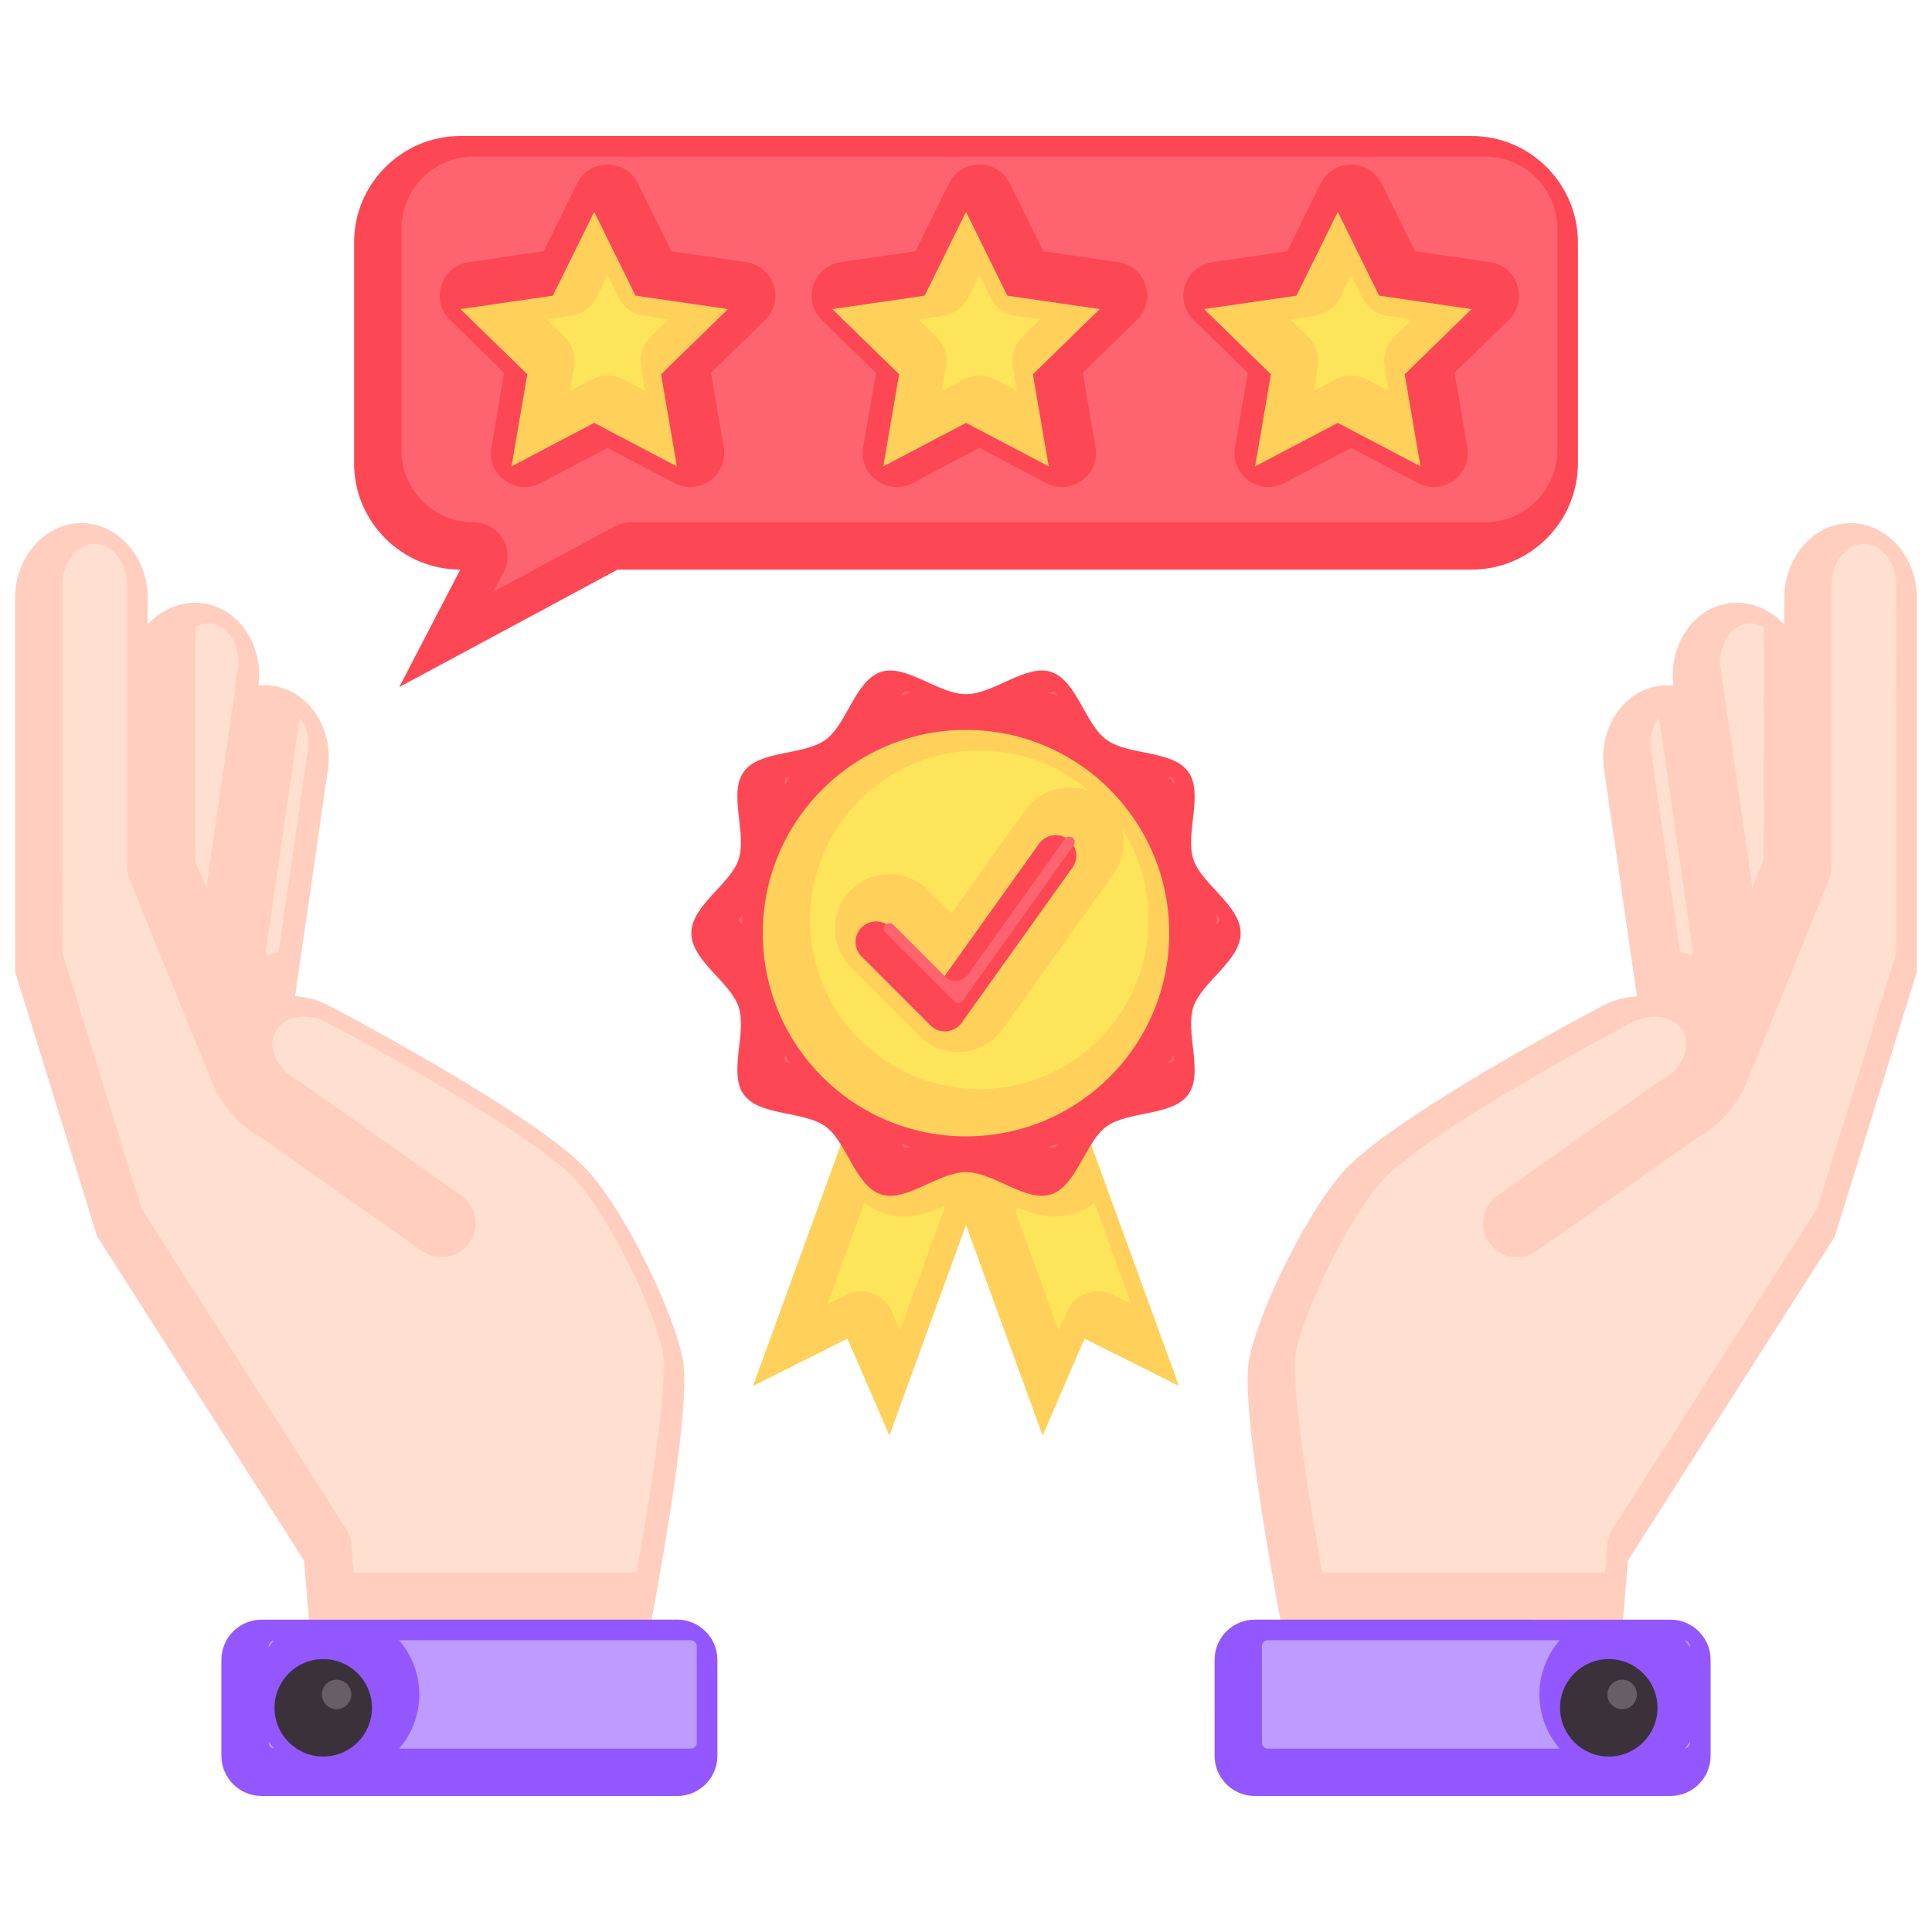 <svg xmlns="http://www.w3.org/2000/svg" width="512" height="512"><linearGradient id="a"><stop offset="0" stop-color="#6fd7a3"/><stop offset="1" stop-color="#01d0fb"/></linearGradient><path fill="#ffcebf" d="M490.431 138.628c-9.663-.002-17.579 8.937-17.579 19.862l-.002 6.997c-3.855-4.137-9.232-6.397-14.775-5.596-9.452 1.371-15.942 11.141-14.578 21.81a15.4 15.4 0 0 0-3.864.059c-9.562 1.388-16.109 11.372-14.541 22.185l8.714 60.08a21.76 21.76 0 0 0-9.07 2.514s-55.009 28.752-68.668 43.867c-9.288 10.277-22.115 35.916-24.966 49.475-3.471 16.507 14.253 99.763 14.253 99.763l82.104 1.798 3.967-47.89 54.821-85.852 21.737-70.127.016-99.075c0-10.926-7.904-19.866-17.569-19.87"/><path fill="#9257ff" d="M442.707 475.951c5.842 0 10.622-4.778 10.622-10.62v-25.48c.003-5.844-4.778-10.623-10.62-10.623l-110.202-.004c-5.841 0-10.62 4.78-10.622 10.622l-.002 25.485c0 5.842 4.778 10.622 10.619 10.622z"/><circle cx="426.34" cy="452.588" r="12.911" fill="#3a313a"/><path fill="#ffcebf" d="M21.568 138.628c9.664-.002 17.579 8.937 17.579 19.862l.002 6.997c3.856-4.137 9.233-6.397 14.776-5.596 9.452 1.371 15.941 11.141 14.578 21.81a15.4 15.4 0 0 1 3.863.059c9.563 1.388 16.11 11.372 14.542 22.185l-8.714 60.08c3.035.154 6.141.965 9.069 2.514 0 0 55.01 28.752 68.668 43.867 9.289 10.277 22.116 35.916 24.966 49.475 3.471 16.507-14.253 99.763-14.253 99.763l-82.103 1.798-3.967-47.89L25.753 327.7 4.017 257.572 4 158.498c0-10.926 7.905-19.866 17.568-19.87"/><path fill="#9257ff" d="M69.293 475.951c-5.842 0-10.622-4.778-10.622-10.62v-25.48c-.003-5.844 4.778-10.623 10.62-10.623l110.202-.004c5.843 0 10.62 4.78 10.622 10.622l.002 25.485c0 5.842-4.778 10.622-10.62 10.622z"/><circle cx="85.66" cy="452.588" r="12.911" fill="#3a313a"/><path fill="#fd4755" d="M390.021 36.047H121.979c-15.477 0-28.14 12.662-28.14 28.139v58.624c0 15.478 12.663 28.14 28.14 28.14l-16.166 31.127 57.864-31.127h226.345c15.48 0 28.14-12.662 28.14-28.14V64.186c-.001-15.477-12.66-28.139-28.141-28.139"/><g fill="#ffd15b"><path d="m157.467 56.152 10.957 22.2 24.499 3.559-17.728 17.281 4.185 24.401-21.913-11.52-21.911 11.52 4.183-24.401-17.728-17.281 24.5-3.559zM256 56.152l10.957 22.2 24.499 3.559-17.727 17.281 4.184 24.401L256 112.073l-21.911 11.52 4.183-24.401-17.728-17.281 24.5-3.559zM354.533 56.152l10.957 22.2 24.499 3.559-17.727 17.281 4.184 24.401-21.913-11.52-21.911 11.52 4.184-24.401-17.729-17.281 24.5-3.559z"/></g><path fill="#ffd15b" d="m312.439 367.29-25.021-12.531-11.11 25.684-32.753-89.984 36.133-13.15z"/><path fill="#ffd15b" d="m199.562 367.29 25.02-12.531 11.111 25.684 32.753-89.984-36.132-13.15z"/><path fill="#fd4755" d="M328.783 247.293c0 7.343-10.385 12.953-12.533 19.578-2.23 6.867 2.796 17.493-1.365 23.209-4.199 5.772-15.888 4.257-21.659 8.456-5.716 4.16-7.862 15.768-14.729 17.997-6.624 2.151-15.153-5.909-22.496-5.909s-15.871 8.061-22.495 5.909c-6.868-2.229-9.014-13.837-14.729-17.997-5.771-4.199-17.461-2.684-21.66-8.456-4.16-5.716.865-16.342-1.363-23.209-2.151-6.625-12.535-12.235-12.535-19.578 0-7.341 10.384-12.95 12.535-19.575 2.229-6.867-2.797-17.496 1.363-23.212 4.199-5.772 15.89-4.254 21.66-8.456 5.716-4.16 7.861-15.768 14.727-17.997 6.625-2.149 15.156 5.909 22.498 5.909s15.872-8.059 22.496-5.909c6.867 2.229 9.014 13.837 14.729 17.997 5.771 4.202 17.46 2.687 21.659 8.456 4.161 5.716-.865 16.345 1.365 23.209 2.147 6.625 12.532 12.237 12.532 19.578"/><circle cx="256" cy="247.293" r="53.861" fill="#ffd15b"/><path fill="#fd4755" d="M250.424 273.323a5.44 5.44 0 0 1-3.848-1.592l-18.253-18.251a5.444 5.444 0 0 1 0-7.696 5.444 5.444 0 0 1 7.696 0l13.709 13.71 25.673-35.953a5.441 5.441 0 0 1 8.855 6.323l-29.406 41.182a5.44 5.44 0 0 1-3.977 2.261q-.226.017-.449.016"/><path fill="#ffdfcf" d="M350.367 416.684c-5.563-30.95-8.142-52.678-6.92-58.492 2.565-12.194 14.73-36.322 22.838-45.293 10.322-11.422 51.27-34.143 66.178-41.934 1.703-.9 3.49-1.399 5.338-1.493l.413-.022q.128-.003.258-.003c3.453 0 6.308 1.497 7.635 4.004.966 1.823 1.04 3.973.218 6.225q-.036.08-.067.161c-1.027 2.638-3.063 4.853-5.745 6.272a9 9 0 0 0-.974.597l-42.663 30.099a8.95 8.95 0 0 0-3.682 5.823 8.95 8.95 0 0 0 1.516 6.72 9.02 9.02 0 0 0 7.357 3.812 8.95 8.95 0 0 0 5.186-1.646l42.228-29.791c6.055-3.361 10.772-8.607 13.327-14.821a6 6 0 0 0 .174-.389l21.733-53.352a9 9 0 0 0 .665-3.395l.019-68.189-.007-.042.002-6.583c0-5.889 3.928-10.863 8.576-10.863 4.646.002 8.572 4.979 8.572 10.869l-.018 97.711-20.975 67.669-54.169 84.831a9 9 0 0 0-1.386 4.1l-.613 7.419z"/><path fill="#ffdfcf" d="m455.986 177.227-.015-.153c-.738-5.778 2.438-11.164 6.934-11.815.302-.044.61-.065.915-.065 1.197 0 2.422.343 3.574.986l-.016 61.82-2.974 7.3zM448.384 253.22a28 28 0 0 0-3.137-.959l-7.708-53.149c-.504-3.47.368-6.768 2.121-9.033l8.995 62.042z"/><path fill="#be9bff" d="M336.043 463.412a1.62 1.62 0 0 1-1.619-1.622l.002-25.484c0-.895.727-1.623 1.622-1.623l77.299.003a21.82 21.82 0 0 0-5.378 14.362 21.82 21.82 0 0 0 5.379 14.363zm110.379-.012q.772-.889 1.447-1.857v.247c0 .835-.635 1.523-1.447 1.61m1.447-26.847a22 22 0 0 0-1.445-1.856c.359.039.69.201.963.474.322.321.482.703.482 1.137z"/><path fill="#685e68" d="M429.881 452.958c-2.156 0-3.912-1.754-3.912-3.91s1.756-3.911 3.912-3.911 3.91 1.755 3.91 3.911-1.754 3.91-3.91 3.91"/><path fill="#ffdfcf" d="M93.086 409.268a9 9 0 0 0-1.387-4.105l-54.166-84.826-20.976-67.669-.017-97.711c0-5.89 3.927-10.867 8.574-10.869 4.646 0 8.573 4.975 8.573 10.863l-.004 6.984.019 67.831c0 1.17.225 2.313.666 3.396l21.777 53.454.104.228c2.551 6.239 7.277 11.506 13.352 14.877l42.229 29.792a8.95 8.95 0 0 0 5.184 1.646 9.01 9.01 0 0 0 7.358-3.812c1.386-1.965 1.925-4.351 1.516-6.72s-1.718-4.438-3.682-5.823l-42.657-30.096a9 9 0 0 0-.99-.606c-2.671-1.413-4.707-3.628-5.719-6.229l-.059-.144c-.846-2.273-.779-4.441.193-6.279 1.328-2.508 4.178-4.004 7.626-4.004q.145 0 .292.004l.396.022c1.839.093 3.634.595 5.327 1.489 14.941 7.819 55.915 30.575 66.181 41.938 8.106 8.97 20.272 33.097 22.837 45.292 1.223 5.814-1.355 27.542-6.918 58.492l-75.014.002z"/><path fill="#ffdfcf" d="m70.426 252.12 8.994-62.043c1.754 2.266 2.626 5.564 2.123 9.034l-7.707 53.151c-1.07.26-2.119.58-3.137.96zM51.703 228l-.018-61.821c1.153-.644 2.379-.986 3.574-.986.306 0 .615.021.914.065 4.496.651 7.675 6.037 6.943 11.761l-.051.397-8.389 57.884z"/><path fill="#be9bff" d="M105.734 463.411a21.8 21.8 0 0 0 5.378-14.363 21.8 21.8 0 0 0-5.378-14.362l77.3-.003c.895 0 1.622.729 1.622 1.623l.002 25.484c0 .895-.727 1.622-1.62 1.622zM72.66 463.4a1.62 1.62 0 0 1-1.448-1.61v-.247c.448.645.934 1.266 1.448 1.857m-1.448-27.092q.002-.654.481-1.138c.274-.272.604-.435.965-.474a22 22 0 0 0-1.446 1.856z"/><path fill="#685e68" d="M89.201 452.958c-2.156 0-3.91-1.754-3.91-3.91s1.754-3.911 3.91-3.911 3.911 1.755 3.911 3.911-1.755 3.91-3.911 3.91"/><path fill="#fe646f" d="M133.506 151.557a9.05 9.05 0 0 0-.295-8.821 9.05 9.05 0 0 0-7.691-4.327c-10.555 0-19.14-8.586-19.14-19.14V60.645c0-10.553 8.585-19.139 19.14-19.139h268.043c10.553 0 19.139 8.586 19.139 19.139v58.624c0 10.554-8.586 19.14-19.139 19.14H167.217a9.04 9.04 0 0 0-4.266 1.075l-32.158 17.3zm193.787-33.026a8.94 8.94 0 0 0 3.58 8.802 8.95 8.95 0 0 0 5.29 1.719 9 9 0 0 0 4.194-1.038l17.717-9.313 17.726 9.318a9 9 0 0 0 4.185 1.033c1.91 0 3.74-.593 5.287-1.715a8.95 8.95 0 0 0 3.586-8.808l-3.385-19.736 14.34-13.979a8.94 8.94 0 0 0 2.277-9.224 8.94 8.94 0 0 0-7.266-6.127l-19.816-2.88-8.863-17.956c-1.527-3.095-4.619-5.017-8.07-5.017s-6.543 1.922-8.07 5.017l-8.862 17.956-19.817 2.88a8.95 8.95 0 0 0-7.266 6.124 8.95 8.95 0 0 0 2.279 9.229l14.338 13.978zm-98.533 0a8.94 8.94 0 0 0 3.58 8.802 8.94 8.94 0 0 0 5.29 1.719 9 9 0 0 0 4.194-1.038l17.717-9.313 17.725 9.318a9 9 0 0 0 4.186 1.033c1.911 0 3.74-.593 5.288-1.715a8.95 8.95 0 0 0 3.585-8.808l-3.385-19.736 14.34-13.979a8.94 8.94 0 0 0 2.278-9.224 8.94 8.94 0 0 0-7.267-6.127l-19.816-2.88-8.863-17.956c-1.527-3.095-4.619-5.017-8.07-5.017s-6.543 1.922-8.07 5.017l-8.863 17.956-19.816 2.88a8.95 8.95 0 0 0-7.266 6.124 8.95 8.95 0 0 0 2.279 9.229l14.338 13.978zm-98.533 0a8.94 8.94 0 0 0 3.58 8.802 8.95 8.95 0 0 0 5.29 1.719 9 9 0 0 0 4.194-1.038l17.717-9.313 17.726 9.318a9 9 0 0 0 4.185 1.033c1.911 0 3.74-.593 5.288-1.715a8.95 8.95 0 0 0 3.585-8.808l-3.385-19.736 14.34-13.979a8.94 8.94 0 0 0 2.277-9.224 8.94 8.94 0 0 0-7.266-6.127l-19.816-2.88-8.863-17.956c-1.527-3.095-4.619-5.017-8.07-5.017s-6.543 1.922-8.07 5.017l-8.862 17.956-19.817 2.88a8.95 8.95 0 0 0-7.266 6.124 8.95 8.95 0 0 0 2.279 9.229l14.338 13.978z"/><g fill="#fee45a"><path d="M152.15 97.172a9 9 0 0 0-2.587-7.965l-4.671-4.553 6.453-.938a9 9 0 0 0 6.776-4.922l2.886-5.849 2.887 5.848a9 9 0 0 0 6.779 4.923l6.451.938-4.672 4.553a9 9 0 0 0-2.587 7.966l1.102 6.428-5.771-3.035a9.05 9.05 0 0 0-4.188-1.033 9 9 0 0 0-4.189 1.035l-5.77 3.033zM250.684 97.172a9 9 0 0 0-2.587-7.965l-4.671-4.553 6.453-.938a9 9 0 0 0 6.776-4.922l2.886-5.849 2.887 5.848a9 9 0 0 0 6.779 4.923l6.449.938-4.67 4.553a9 9 0 0 0-2.588 7.966l1.104 6.428-5.772-3.035a9.05 9.05 0 0 0-4.188-1.033 9 9 0 0 0-4.189 1.035l-5.77 3.033zM349.217 97.172a9 9 0 0 0-2.587-7.965l-4.671-4.553 6.453-.938a8.99 8.99 0 0 0 6.776-4.922l2.886-5.849 2.887 5.848a9 9 0 0 0 6.779 4.923l6.45.938-4.671 4.553a9 9 0 0 0-2.587 7.966l1.102 6.428-5.771-3.035a9.06 9.06 0 0 0-4.188-1.033 9 9 0 0 0-4.189 1.035l-5.77 3.033zM269.119 321.111l.408-1.119c3.1 1.287 6.471 2.365 10.096 2.365 1.802 0 3.549-.271 5.194-.805 2.006-.651 3.73-1.636 5.214-2.781l9.756 26.803-4.799-2.403a9.05 9.05 0 0 0-4.029-.953 9 9 0 0 0-3.076.542 9.04 9.04 0 0 0-5.185 4.886l-2.13 4.923zM236.383 347.645a9.04 9.04 0 0 0-5.182-4.884 9 9 0 0 0-7.108.41l-4.797 2.402 9.756-26.802c1.483 1.146 3.208 2.13 5.214 2.781 1.645.534 3.393.805 5.193.805 4.006-.001 7.701-1.317 11.063-2.776l-12.008 32.988z"/></g><path fill="#fe646f" d="M279.283 304.325c-.387-.063-.898-.217-1.469-.421a62 62 0 0 0 2.451-.802c-.358.52-.697.953-.982 1.223m-39.5-.015c-.283-.271-.615-.697-.966-1.207q1.2.42 2.421.793c-.558.197-1.066.347-1.455.414m69.792-22.544a65 65 0 0 0 1.562-2.142c.018.636.002 1.189-.066 1.58-.352.191-.88.379-1.496.562m-100.067 0c-.617-.183-1.144-.371-1.495-.562-.069-.391-.085-.944-.066-1.58a59 59 0 0 0 1.561 2.142m112.879-36.585a62 62 0 0 0 0-2.857c.42.557.745 1.056.893 1.428-.148.373-.473.872-.893 1.429m-125.691 0c-.421-.557-.745-1.056-.892-1.429.146-.372.471-.871.892-1.427a62 62 0 0 0 0 2.856m114.441-37.3a64 64 0 0 0-1.561-2.141c.615.183 1.143.371 1.494.561.069.39.084.944.067 1.58m-103.191 0c-.019-.636-.003-1.19.066-1.581.352-.189.878-.379 1.495-.561a61 61 0 0 0-1.561 2.142m30.87-23.479c.357-.519.693-.95.98-1.223.388.064.898.218 1.469.422q-1.234.377-2.449.801m41.45 0a64 64 0 0 0-2.424-.794c.561-.197 1.068-.349 1.457-.415.283.273.615.7.967 1.209"/><path fill="#fee45a" d="M259.541 288.612c-24.736 0-44.86-20.124-44.86-44.86 0-24.735 20.124-44.859 44.86-44.859 11.174 0 21.406 4.105 29.269 10.889a14.4 14.4 0 0 0-5.435-1.06 14.47 14.47 0 0 0-11.757 6.049l-19.499 27.305-6.195-6.197c-2.73-2.727-6.357-4.228-10.213-4.228s-7.48 1.502-10.209 4.229c-5.627 5.633-5.627 14.792-.002 20.422l18.256 18.256a14.35 14.35 0 0 0 10.209 4.226 14.423 14.423 0 0 0 11.75-6.047l29.404-41.181a14.32 14.32 0 0 0 2.494-10.768 15 15 0 0 0-.227-1.1 44.6 44.6 0 0 1 7.016 24.064c0 24.736-20.125 44.86-44.861 44.86"/><path fill="#fe646f" d="M252.945 265.362c.271.27.634.42 1.02.42l.113-.003a1.44 1.44 0 0 0 1.059-.601l29.406-41.18a1.443 1.443 0 0 0-1.168-2.278c-.225 0-.789.059-1.178.604l-25.674 35.952a3.995 3.995 0 0 1-6.082.504l-13.709-13.71a1.44 1.44 0 0 0-1.021-.421c-.223 0-.652.055-1.02.423-.56.56-.56 1.477.002 2.04z"/></svg>
